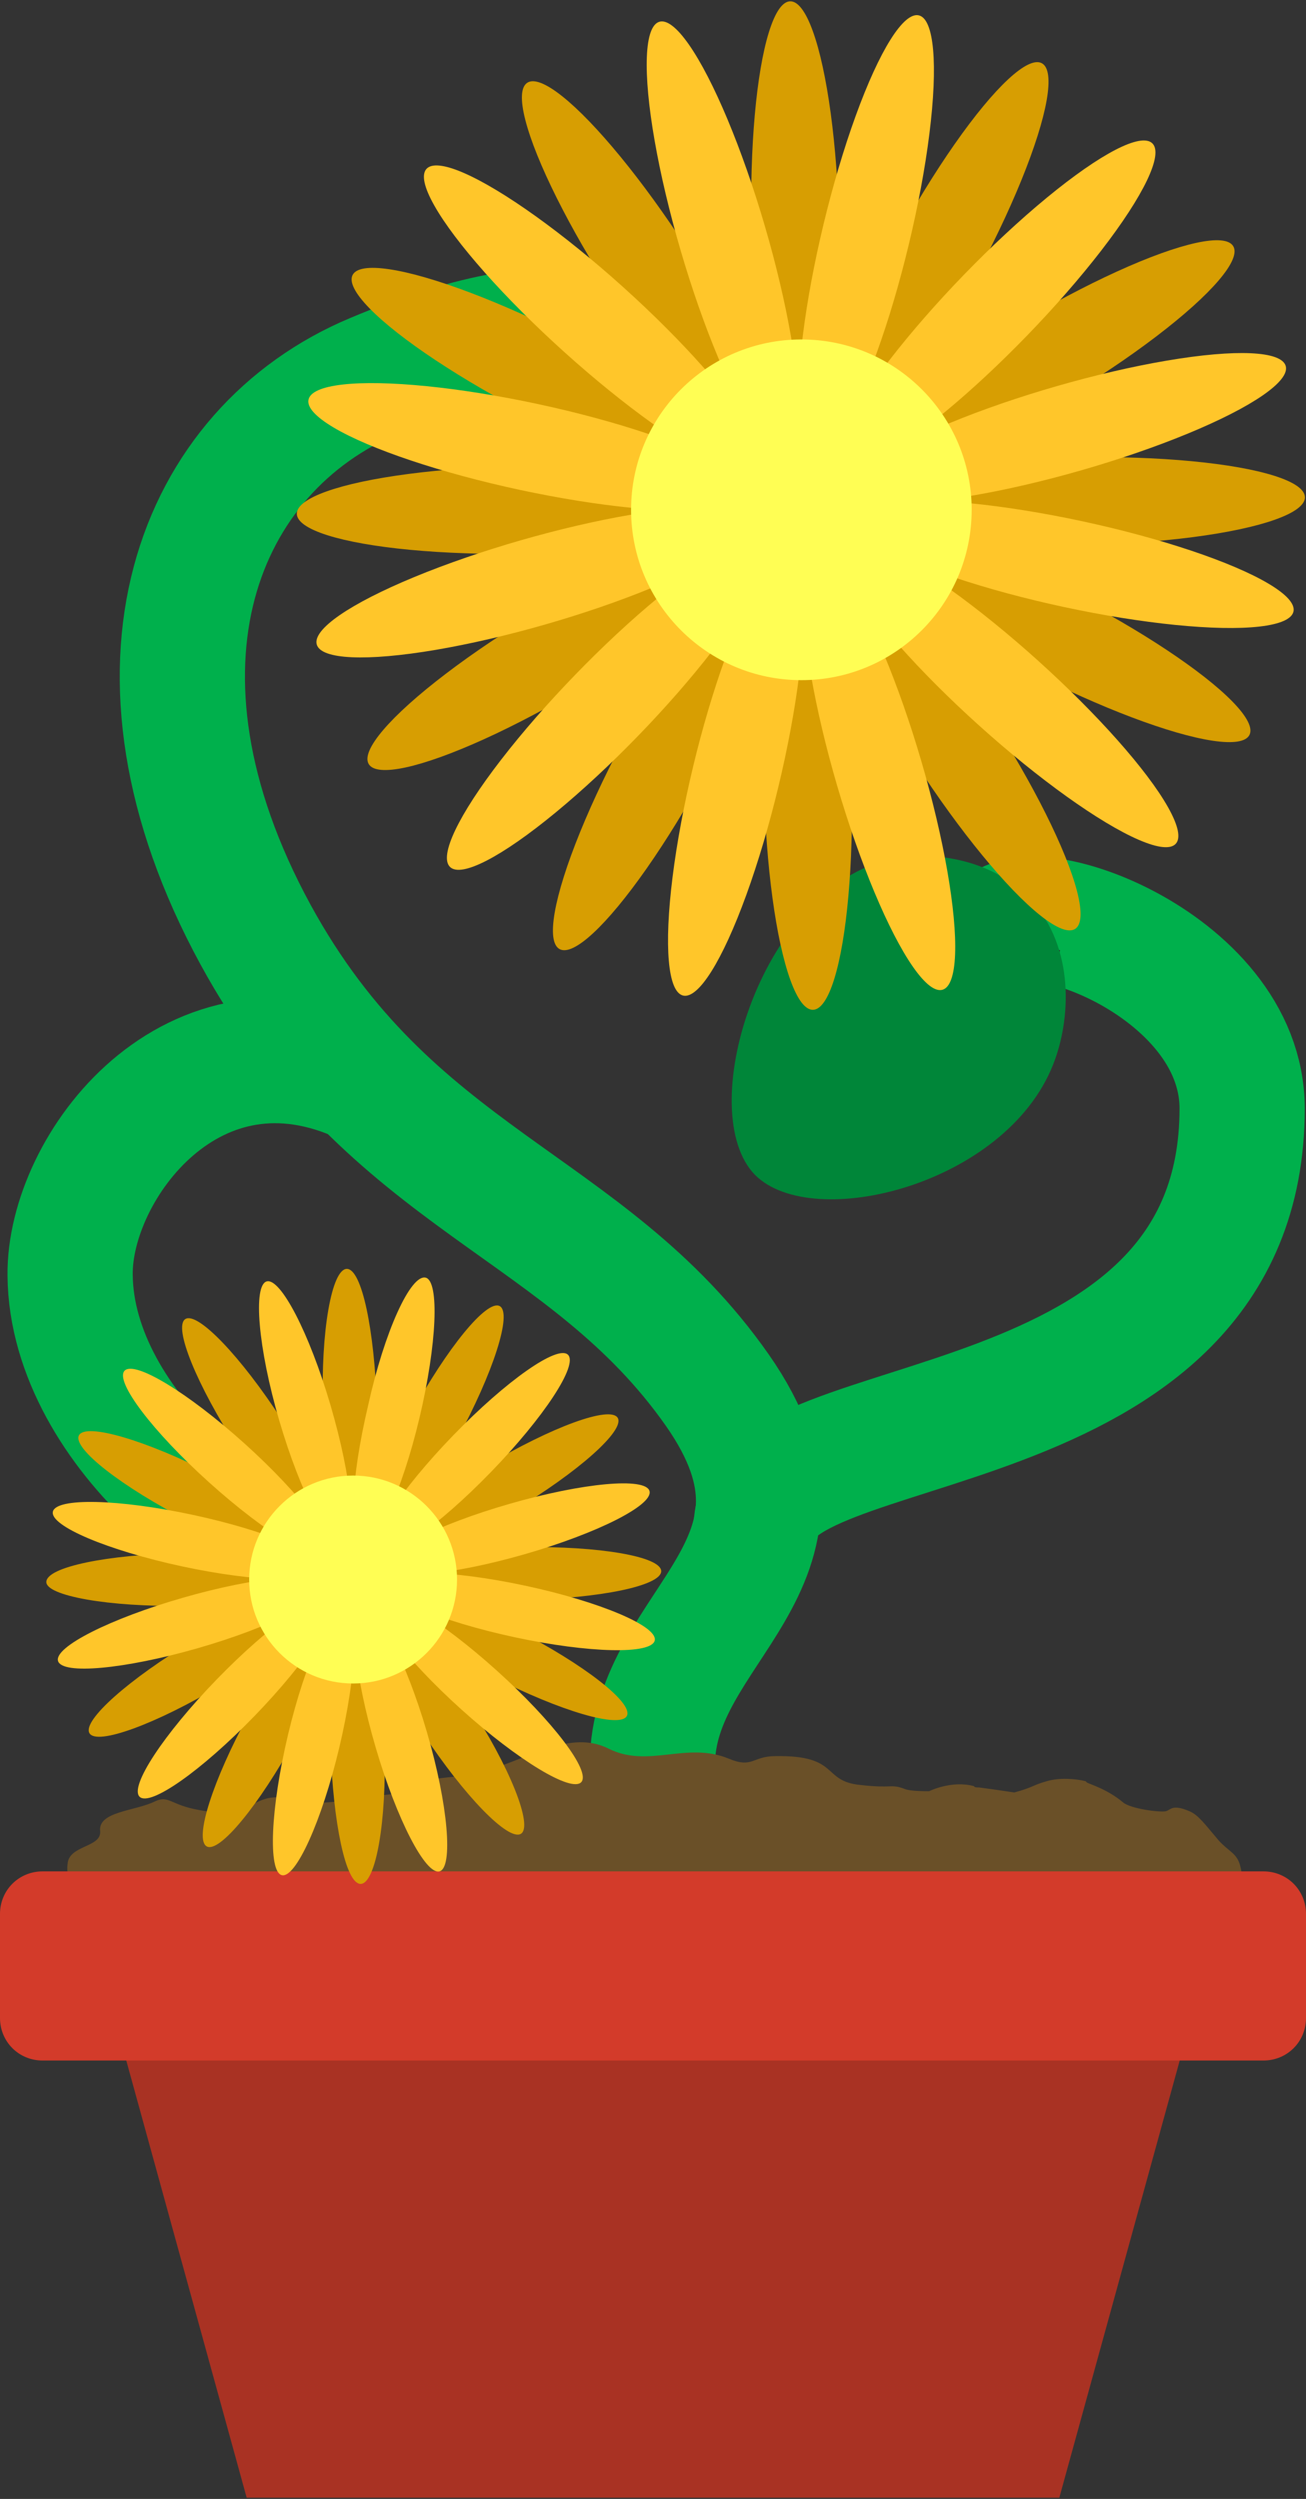 <?xml version="1.0" encoding="utf-8"?>
<!-- Generator: Adobe Illustrator 24.0.2, SVG Export Plug-In . SVG Version: 6.00 Build 0)  -->
<svg version="1.1" xmlns="http://www.w3.org/2000/svg" xmlns:xlink="http://www.w3.org/1999/xlink" x="0px" y="0px"
	 viewBox="0 0 104.3 199.5" style="enable-background:new 0 0 104.3 199.5;" xml:space="preserve">
<rect x="0" y="0" width="104.3" height="199.5" fill="#333333" stroke="none"/>
<style type="text/css">
	.st0{fill:none;stroke:#00B04C;stroke-width:10;stroke-miterlimit:10;}
	.st1{fill:#008639;}
	.st2{fill:#6A5028;}
	.st3{fill:#A93223;}
	.st4{fill:#D33B2A;}
	.st5{fill:#D79E02;}
	.st6{fill:#FFC62A;}
	.st7{fill:#FFFE54;}
</style>
<g id="stem">
	<path class="st0" d="M52.1,140.9c0-11.2,14.9-16,5.2-29.9C46.8,96,31.2,94.4,20.4,74.6C8.8,53.3,15.8,35.9,29.9,30
		c15.9-6.7,23.1-3.2,30.7,1.7"/>
	<path class="st0" d="M60.4,121.8c0.2-9.6,38.8-5.7,38.8-33.3c0-11.8-18.4-18-19.4-13.8"/>
	<path class="st0" d="M29.2,86.4c-13.8-6.5-23.7,6.8-23.6,15.4c0.1,12.5,15.1,23.9,21.5,22.2"/>
</g>
<g id="buds">
	<path class="st1" d="M82.3,71.8c-3.1-3.3-8.1-4-11.6-3.1c-10.1,2.7-15.3,20.1-10.4,25.1c4.6,4.6,20,0.8,23.8-8.8
		C85.5,81.5,85.9,75.7,82.3,71.8z"/>
</g>
<g id="pot">
	<g id="dirt">
		<path class="st2" d="M98.9,152.4c0.4-1.5,0.4-2.6,0.1-3.6c-0.3-0.9-0.9-1-1.7-1.9c-1.1-1.3-1.6-2-2.3-2.3c-1.4-0.6-1.5-0.1-1.9,0
			c-0.5,0.1-2.8-0.2-3.4-0.7c-1.3-1.1-2.8-1.5-2.9-1.6c0,0,0,0,0,0c0,0,0,0-0.1-0.1c-0.8-0.2-2.1-0.3-3.1,0
			c-1.1,0.3-1.1,0.5-2.6,0.9c0,0,0,0,0,0c0,0-1.3-0.2-2.8-0.4c-0.2,0-0.4,0-0.4-0.1c-1.8-0.5-3.6,0.4-3.6,0.4c-1.3,0-1.8-0.1-2-0.2
			c-1.1-0.4-0.9,0-3.5-0.3c-3.1-0.3-1.6-2.4-6.8-2.3c-1.8,0-1.8,1-3.7,0.2c-3.4-1.4-6.4,0.8-9.6-0.8c-3-1.5-6.2,0.7-9.6,1.7
			c-2.6,0.8-4.3,0.4-5.6,1.2c-1.3,0.7-0.9,0.6-2.7,0.8c-2.2,0.2-3.9,0.7-5.7,0.6c-2.2-0.2-1-0.6-3.2-0.4c-1.6,0.1-2.4,1.7-5.9,1
			c-2.3-0.4-2.4-1.2-3.5-0.7c-1.6,0.8-4.6,0.8-4.4,2.4c0.1,1.3-2.5,1.1-2.6,2.6c-0.1,0.7,0.1,1.5,0.5,2.4c0,0,0.9,2,2.8,3.3
			C14.6,158.7,88.7,153.2,98.9,152.4z"/>
	</g>
	<polygon class="st3" points="84.6,199.4 19.7,199.4 8.9,160.2 95.4,160.2 	"/>
	<path class="st4" d="M100.9,164.5H3.4c-1.9,0-3.4-1.5-3.4-3.4v-8.3c0-1.9,1.5-3.4,3.4-3.4h97.5c1.9,0,3.4,1.5,3.4,3.4v8.3
		C104.3,163,102.8,164.5,100.9,164.5z"/>
</g>
<g id="flowers">
	
		<ellipse id="petals_120_" transform="matrix(0.839 -0.544 0.544 0.839 -3.446 31.735)" class="st5" cx="51.9" cy="21.7" rx="3.5" ry="18"/>
	
		<ellipse id="petals_119_" transform="matrix(0.839 -0.544 0.544 0.839 -19.87 50.952)" class="st5" cx="76.1" cy="59" rx="3.5" ry="18"/>
	
		<ellipse id="petals_118_" transform="matrix(0.456 -0.89 0.89 0.456 -2.854 55.73)" class="st5" cx="44.2" cy="30.2" rx="3.5" ry="18"/>
	
		<ellipse id="petals_117_" transform="matrix(0.456 -0.89 0.89 0.456 0.605 102.022)" class="st5" cx="83.8" cy="50.5" rx="3.5" ry="18"/>
	
		<ellipse id="petals_116_" transform="matrix(1 -1.749077e-02 1.749077e-02 1 -0.706 0.736)" class="st5" cx="41.7" cy="40.7" rx="18" ry="3.5"/>
	
		<ellipse id="petals_115_" transform="matrix(1 -1.749077e-02 1.749077e-02 1 -0.686 1.515)" class="st5" cx="86.2" cy="40" rx="18" ry="3.5"/>
	
		<ellipse id="petals_114_" transform="matrix(0.858 -0.513 0.513 0.858 -20.206 30.354)" class="st5" cx="44.9" cy="51.8" rx="18" ry="3.5"/>
	
		<ellipse id="petals_113_" transform="matrix(0.858 -0.513 0.513 0.858 -3.079 46.724)" class="st5" cx="83.1" cy="28.9" rx="18" ry="3.5"/>
	
		<ellipse id="petals_112_" transform="matrix(0.478 -0.878 0.878 0.478 -24.775 78.132)" class="st5" cx="53.3" cy="59.9" rx="18" ry="3.5"/>
	
		<ellipse id="petals_111_" transform="matrix(0.478 -0.878 0.878 0.478 20.68 76.41)" class="st5" cx="74.6" cy="20.8" rx="18" ry="3.5"/>
	
		<ellipse id="petals_110_" transform="matrix(1 -2.281180e-02 2.281180e-02 1 -1.411 1.488)" class="st5" cx="64.5" cy="62.6" rx="3.5" ry="18"/>
	
		<ellipse id="petals_109_" transform="matrix(1 -2.281180e-02 2.281180e-02 1 -0.397 1.453)" class="st5" cx="63.5" cy="18.1" rx="3.5" ry="18"/>
	
		<ellipse id="petals_108_" transform="matrix(0.669 -0.743 0.743 0.669 -3.225 43.686)" class="st6" cx="47.4" cy="25.5" rx="3.5" ry="18"/>
	
		<ellipse id="petals_107_" transform="matrix(0.669 -0.743 0.743 0.669 -14.414 78.132)" class="st6" cx="80.5" cy="55.3" rx="3.5" ry="18"/>
	
		<ellipse id="petals_106_" transform="matrix(0.21 -0.978 0.978 0.21 -1.534 69.459)" class="st6" cx="42.2" cy="35.7" rx="3.5" ry="18"/>
	
		<ellipse id="petals_105_" transform="matrix(0.21 -0.978 0.978 0.21 23.69 119.401)" class="st6" cx="85.7" cy="45" rx="3.5" ry="18"/>
	
		<ellipse id="petals_104_" transform="matrix(0.961 -0.276 0.276 0.961 -11.178 13.558)" class="st6" cx="42.6" cy="46.5" rx="18" ry="3.5"/>
	
		<ellipse id="petals_103_" transform="matrix(0.961 -0.276 0.276 0.961 -6.127 24.889)" class="st6" cx="85.4" cy="34.2" rx="18" ry="3.5"/>
	
		<ellipse id="petals_102_" transform="matrix(0.696 -0.718 0.718 0.696 -25.711 51.927)" class="st6" cx="48.5" cy="56.3" rx="18" ry="3.5"/>
	
		<ellipse id="petals_101_" transform="matrix(0.696 -0.718 0.718 0.696 6.648 64.465)" class="st6" cx="79.5" cy="24.4" rx="18" ry="3.5"/>
	
		<ellipse id="petals_100_" transform="matrix(0.234 -0.972 0.972 0.234 -15.259 104.629)" class="st6" cx="58.8" cy="62" rx="18" ry="3.5"/>
	
		<ellipse id="petals_99_" transform="matrix(0.234 -0.972 0.972 0.234 34.802 81.61)" class="st6" cx="69.2" cy="18.7" rx="18" ry="3.5"/>
	
		<ellipse id="petals_98_" transform="matrix(0.96 -0.281 0.281 0.96 -14.515 22.23)" class="st6" cx="70.2" cy="61.7" rx="3.5" ry="18"/>
	
		<ellipse id="petals_97_" transform="matrix(0.96 -0.281 0.281 0.96 -3.012 16.991)" class="st6" cx="57.7" cy="19" rx="3.5" ry="18"/>
	<circle class="st7" cx="64" cy="40.7" r="13.6"/>
	
		<ellipse id="petals_24_" transform="matrix(0.839 -0.544 0.544 0.839 -58.957 29.787)" class="st5" cx="20.8" cy="114.5" rx="2.1" ry="11"/>
	<path id="petals_23_" class="st5" d="M41.6,146.4c-1,0.6-4.5-3-7.8-8s-5.2-9.7-4.2-10.4c1-0.6,4.5,3,7.8,8S42.6,145.8,41.6,146.4"
		/>
	
		<ellipse id="petals_22_" transform="matrix(0.456 -0.89 0.89 0.456 -97.692 79.4)" class="st5" cx="16.1" cy="119.6" rx="2.1" ry="11"/>
	
		<ellipse id="petals_21_" transform="matrix(0.456 -0.89 0.89 0.456 -95.582 107.645)" class="st5" cx="40.3" cy="132" rx="2.1" ry="11"/>
	<path id="petals_20_" class="st5" d="M3.7,126.3c0-1.2,4.9-2.2,10.9-2.3s11,0.8,11,1.9c0,1.2-4.9,2.2-10.9,2.3S3.7,127.4,3.7,126.3
		"/>
	
		<ellipse id="petals_19_" transform="matrix(1 -1.749077e-02 1.749077e-02 1 -2.191 0.75)" class="st5" cx="41.8" cy="125.6" rx="11" ry="2.1"/>
	
		<ellipse id="petals_18_" transform="matrix(0.858 -0.513 0.513 0.858 -65.786 27.301)" class="st5" cx="16.6" cy="132.8" rx="11" ry="2.1"/>
	
		<ellipse id="petals_17_" transform="matrix(0.858 -0.513 0.513 0.858 -55.336 37.289)" class="st5" cx="39.9" cy="118.9" rx="11" ry="2.1"/>
	<path id="petals_16_" class="st5" d="M16.5,147.4c-1-0.6,0.5-5.3,3.4-10.6c2.9-5.3,6.1-9.2,7.1-8.6c1,0.6-0.5,5.3-3.4,10.6
		C20.7,144.1,17.5,148,16.5,147.4"/>
	
		<ellipse id="petals_15_" transform="matrix(0.478 -0.878 0.878 0.478 -81.941 89.952)" class="st5" cx="34.7" cy="113.9" rx="11" ry="2.1"/>
	<path id="petals_14_" class="st5" d="M28.8,150.4c-1.2,0-2.2-4.9-2.4-10.9c-0.1-6.1,0.7-11,1.9-11c1.2,0,2.2,4.9,2.4,10.9
		S30,150.4,28.8,150.4"/>
	<path id="petals_13_" class="st5" d="M27.7,101.3c1.2,0,2.2,4.9,2.4,10.9c0.1,6.1-0.7,11-1.9,11c-1.2,0-2.2-4.9-2.4-10.9
		C25.6,106.3,26.5,101.3,27.7,101.3"/>
	
		<ellipse id="petals_12_" transform="matrix(0.669 -0.743 0.743 0.669 -80.775 52.105)" class="st6" cx="18.1" cy="116.8" rx="2.1" ry="11"/>
	
		<ellipse id="petals_11_" transform="matrix(0.669 -0.743 0.743 0.669 -87.602 73.122)" class="st6" cx="38.3" cy="134.9" rx="2.1" ry="11"/>
	
		<ellipse id="petals_10_" transform="matrix(0.21 -0.978 0.978 0.21 -108.443 111.738)" class="st6" cx="14.9" cy="123" rx="2.1" ry="11"/>
	
		<ellipse id="petals_9_" transform="matrix(0.21 -0.978 0.978 0.21 -93.052 142.211)" class="st6" cx="41.5" cy="128.7" rx="2.1" ry="11"/>
	
		<ellipse id="petals_8_" transform="matrix(0.961 -0.276 0.276 0.961 -35.172 9.216)" class="st6" cx="15.2" cy="129.6" rx="11" ry="2.1"/>
	
		<ellipse id="petals_7_" transform="matrix(0.961 -0.276 0.276 0.961 -32.09 16.129)" class="st6" cx="41.3" cy="122.1" rx="11" ry="2.1"/>
	
		<ellipse id="petals_6_" transform="matrix(0.696 -0.718 0.718 0.696 -91.639 54.666)" class="st6" cx="18.8" cy="135.6" rx="11" ry="2.1"/>
	
		<ellipse id="petals_5_" transform="matrix(0.696 -0.718 0.718 0.696 -71.896 62.316)" class="st6" cx="37.7" cy="116.1" rx="11" ry="2.1"/>
	<path id="petals_4_" class="st6" d="M22.5,149.7c-1.1-0.3-0.9-5.3,0.5-11.2c1.4-5.9,3.5-10.4,4.6-10.2c1.1,0.3,0.9,5.3-0.5,11.2
		C25.7,145.4,23.6,150,22.5,149.7"/>
	<path id="petals_3_" class="st6" d="M34,102c1.1,0.3,0.9,5.3-0.5,11.2c-1.4,5.9-3.5,10.4-4.6,10.2c-1.1-0.3-0.9-5.3,0.5-11.2
		C30.7,106.3,32.8,101.7,34,102"/>
	<path id="petals_2_" class="st6" d="M35.1,149.4c-1.1,0.3-3.4-4.1-5.1-9.9c-1.7-5.8-2.2-10.8-1-11.1c1.1-0.3,3.4,4.1,5.1,9.9
		C35.8,144.1,36.2,149.1,35.1,149.4"/>
	<path id="petals_1_" class="st6" d="M21.3,102.3c1.1-0.3,3.4,4.1,5.1,9.9c1.7,5.8,2.2,10.8,1,11.1c-1.1,0.3-3.4-4.1-5.1-9.9
		S20.2,102.6,21.3,102.3"/>
	<circle class="st7" cx="28.2" cy="126.1" r="8.3"/>
</g>
</svg>
